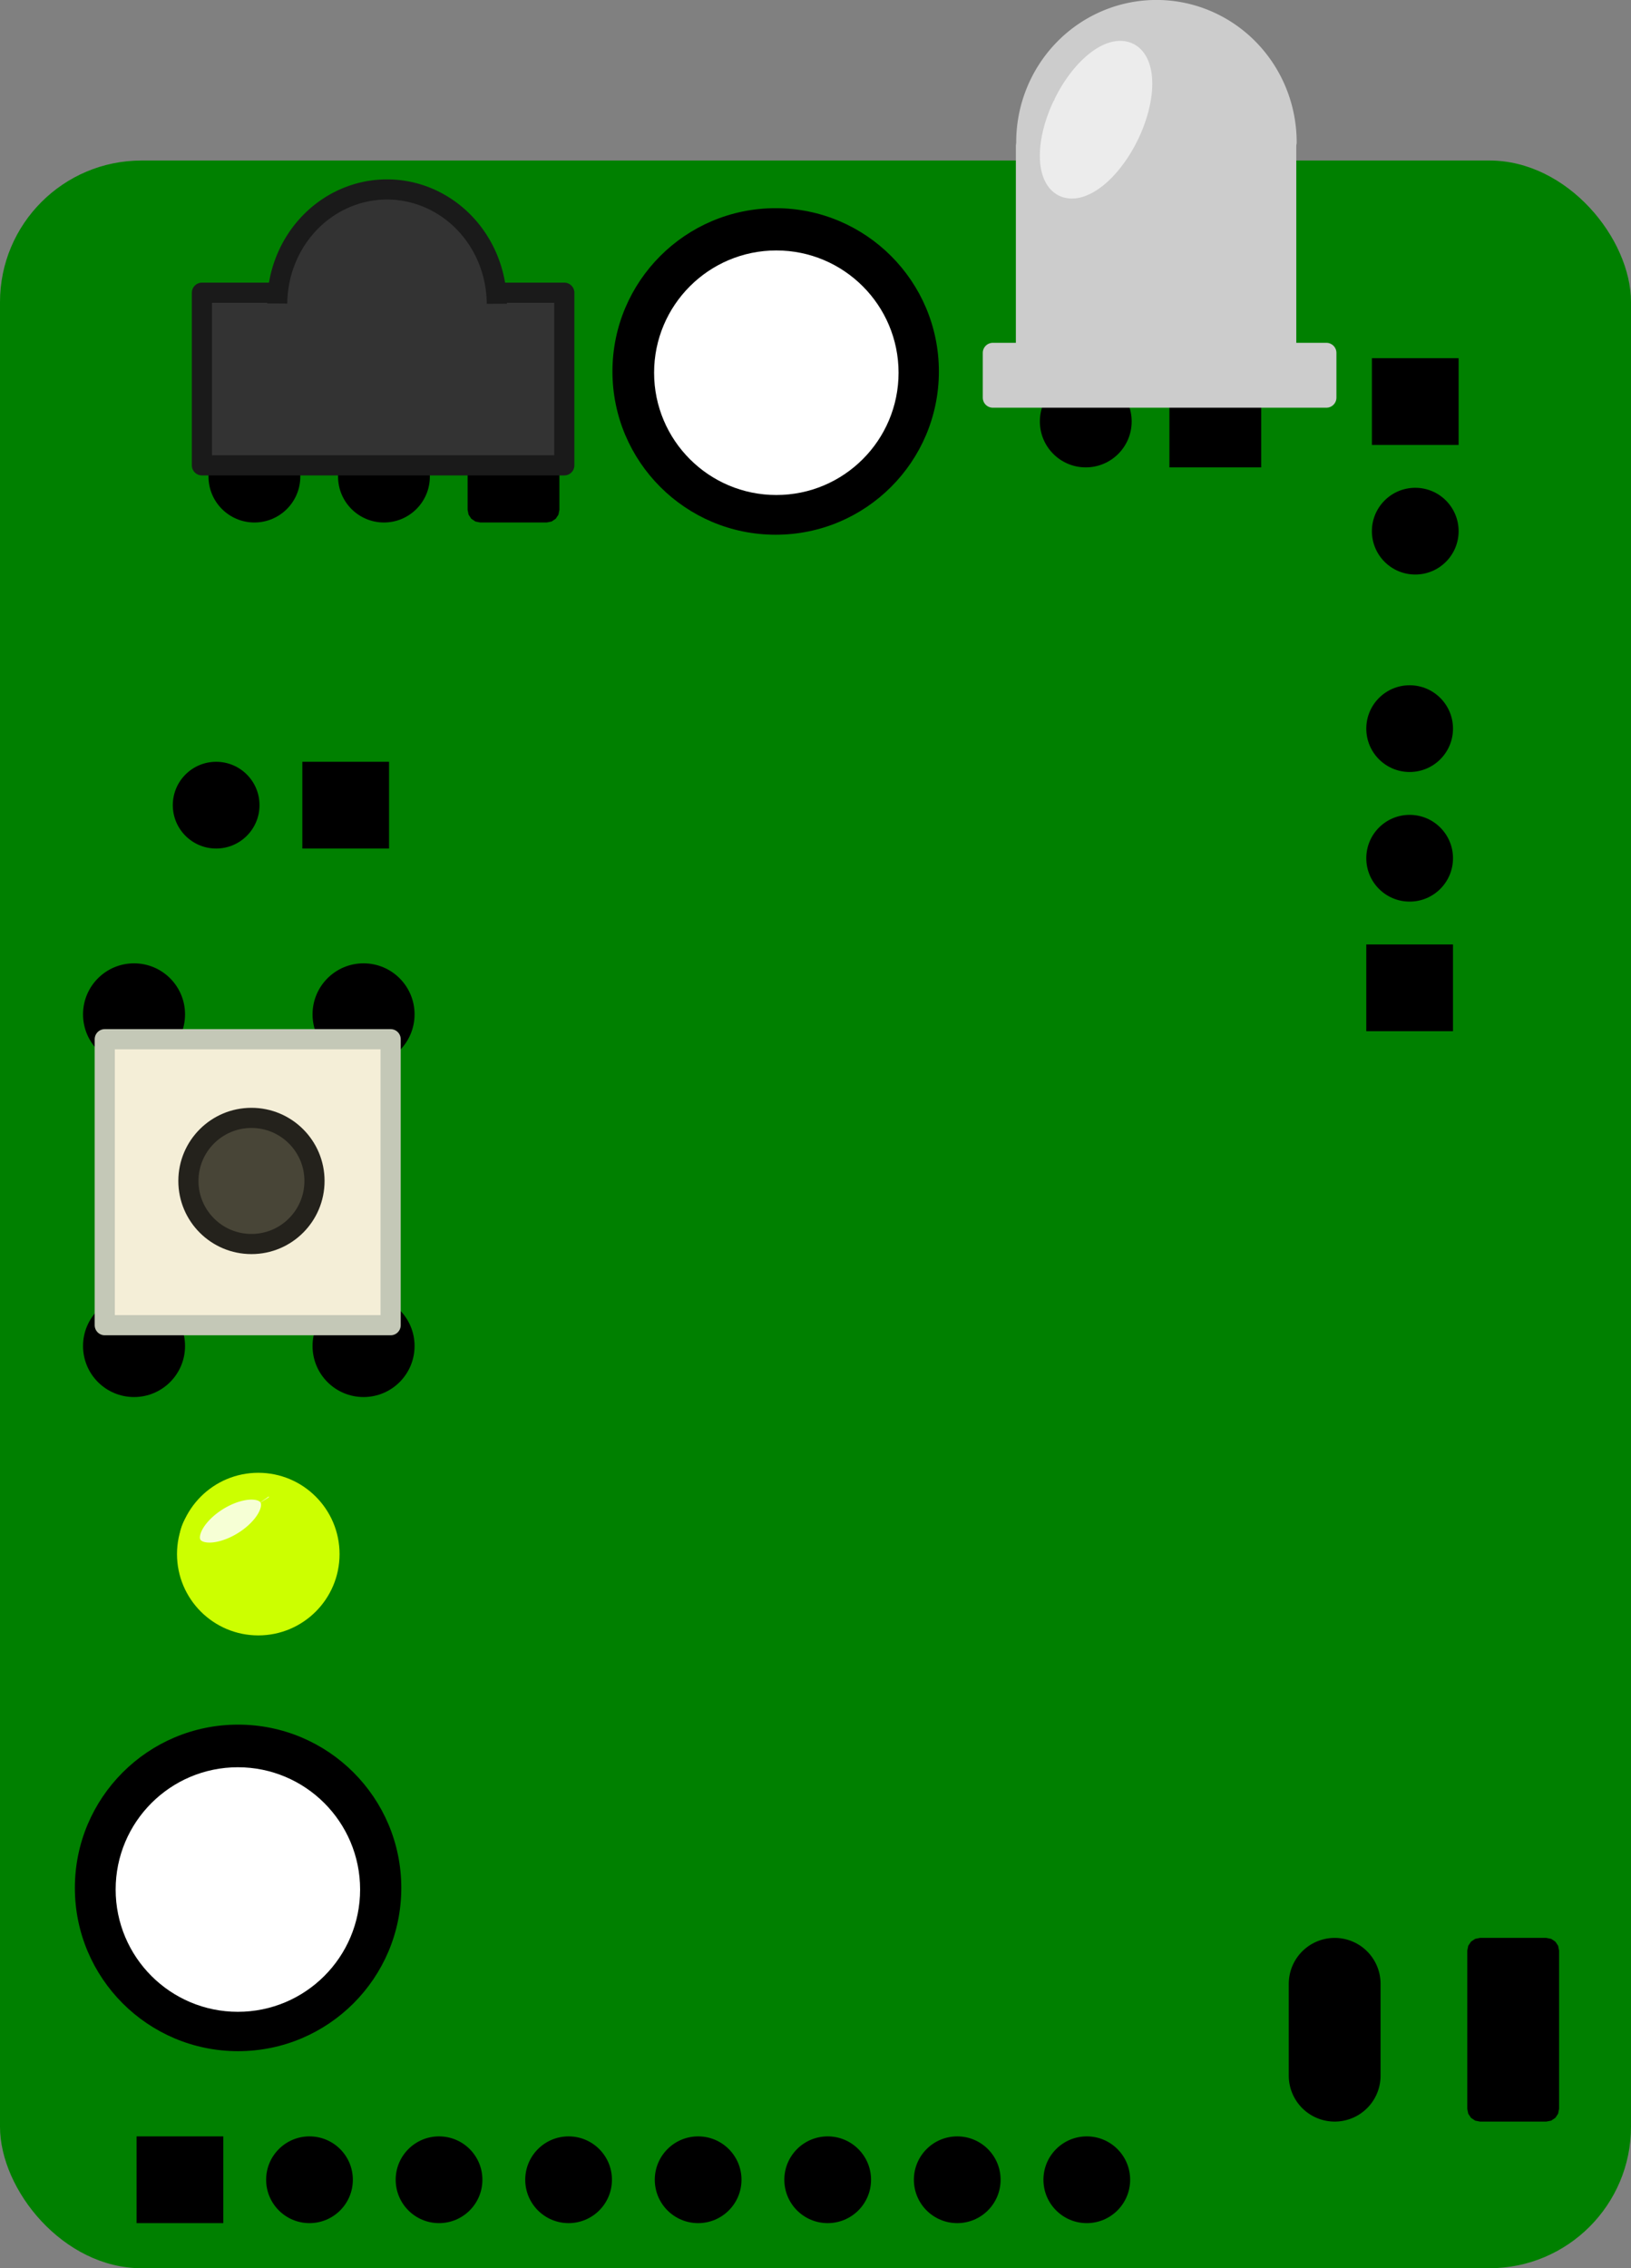 <?xml version="1.0" encoding="UTF-8" standalone="no"?>
<!-- Created with Inkscape (http://www.inkscape.org/) -->

<svg
   xmlns:dc="http://purl.org/dc/elements/1.1/"
   xmlns:cc="http://creativecommons.org/ns#"
   xmlns:rdf="http://www.w3.org/1999/02/22-rdf-syntax-ns#"
   xmlns:svg="http://www.w3.org/2000/svg"
   xmlns="http://www.w3.org/2000/svg"
   xmlns:sodipodi="http://sodipodi.sourceforge.net/DTD/sodipodi-0.dtd"
   xmlns:inkscape="http://www.inkscape.org/namespaces/inkscape"
   width="31.978mm"
   height="44.454mm"
   viewBox="0 0 31.978 44.454"
   version="1.1"
   id="svg4750"
   inkscape:version="0.92.5 (2060ec1f9f, 2020-04-08)"
   sodipodi:docname="ir-clone.svg">
  <rect x="0" y="0" width="31.978" height="44.454" fill="#808080" stroke="none"/>
  <defs
     id="defs4744" />
  <sodipodi:namedview
     id="base"
     pagecolor="#ffffff"
     bordercolor="#666666"
     borderopacity="1.0"
     inkscape:pageopacity="0.0"
     inkscape:pageshadow="2"
     inkscape:zoom="3.3178776"
     inkscape:cx="25.532254"
     inkscape:cy="114.09675"
     inkscape:document-units="mm"
     inkscape:current-layer="layer1"
     showgrid="false"
     inkscape:snap-global="false"
     inkscape:window-width="1848"
     inkscape:window-height="1016"
     inkscape:window-x="72"
     inkscape:window-y="27"
     inkscape:window-maximized="1"
     fit-margin-top="0"
     fit-margin-left="0"
     fit-margin-right="0"
     fit-margin-bottom="0" />
  <g
     inkscape:label="Layer 1"
     inkscape:groupmode="layer"
     id="layer1"
     transform="translate(-58.293,-99.995)">
    <rect
       style="opacity:1;fill:#008000;fill-opacity:1;stroke:none;stroke-width:0.933;stroke-linejoin:round;stroke-miterlimit:4;stroke-dasharray:none;stroke-dashoffset:0;stroke-opacity:1"
       id="rect6266"
       width="31.978"
       height="41.308"
       x="58.293"
       y="103.141"
       ry="2.775" />
    <g
       style="fill:#000000;fill-opacity:0;stroke:#000000;stroke-width:150000;stroke-linecap:round;stroke-linejoin:round;stroke-opacity:1"
       id="g4174"
       transform="matrix(9.9999996e-7,0,0,9.9999996e-7,-64.159,27.495)" />
    <g
       id="g4176"
       style="fill:#000000;fill-opacity:0;stroke:#000000;stroke-width:1;stroke-linecap:round;stroke-linejoin:round;stroke-opacity:1"
       transform="matrix(9.9999996e-7,0,0,9.9999996e-7,-64.159,27.495)" />
    <g
       id="g4184"
       style="fill:#000000;fill-opacity:1;stroke:#000000;stroke-width:21200;stroke-linecap:round;stroke-linejoin:round;stroke-opacity:1"
       transform="matrix(9.9999996e-7,0,0,9.9999996e-7,-64.159,27.495)" />
    <g
       style="fill:#000000;fill-opacity:0;stroke:#000000;stroke-width:150000;stroke-linecap:round;stroke-linejoin:round;stroke-opacity:1"
       id="g4186"
       transform="matrix(9.9999996e-7,0,0,9.9999996e-7,-64.159,27.495)" />
    <g
       id="g4188"
       style="fill:#000000;fill-opacity:1;stroke:#000000;stroke-width:21200;stroke-linecap:round;stroke-linejoin:round;stroke-opacity:1"
       transform="matrix(9.9999996e-7,0,0,9.9999996e-7,-64.159,27.495)" />
    <g
       id="g4196"
       style="fill:#000000;fill-opacity:1;stroke:#000000;stroke-width:21200;stroke-linecap:round;stroke-linejoin:round;stroke-opacity:1"
       transform="matrix(9.9999996e-7,0,0,9.9999996e-7,-64.159,27.495)" />
    <g
       style="fill:#000000;fill-opacity:0;stroke:#000000;stroke-width:150000;stroke-linecap:round;stroke-linejoin:round;stroke-opacity:1"
       id="g4198"
       transform="matrix(9.9999996e-7,0,0,9.9999996e-7,-64.159,27.495)" />
    <g
       id="g4200"
       style="fill:#000000;fill-opacity:1;stroke:#000000;stroke-width:21200;stroke-linecap:round;stroke-linejoin:round;stroke-opacity:1"
       transform="matrix(9.9999996e-7,0,0,9.9999996e-7,-64.159,27.495)" />
    <g
       id="g4208"
       style="fill:#000000;fill-opacity:1;stroke:#000000;stroke-width:21200;stroke-linecap:round;stroke-linejoin:round;stroke-opacity:1"
       transform="matrix(9.9999996e-7,0,0,9.9999996e-7,-64.159,27.495)" />
    <g
       style="fill:#000000;fill-opacity:0;stroke:#000000;stroke-width:150000;stroke-linecap:round;stroke-linejoin:round;stroke-opacity:1"
       id="g4210"
       transform="matrix(9.9999996e-7,0,0,9.9999996e-7,-64.159,27.495)" />
    <g
       id="g4212"
       style="fill:#000000;fill-opacity:1;stroke:#000000;stroke-width:21200;stroke-linecap:round;stroke-linejoin:round;stroke-opacity:1"
       transform="matrix(9.9999996e-7,0,0,9.9999996e-7,-64.159,27.495)" />
    <g
       id="g4218"
       style="fill:#000000;fill-opacity:1;stroke:#000000;stroke-width:1;stroke-linecap:round;stroke-linejoin:round;stroke-opacity:1"
       transform="matrix(9.9999996e-7,0,0,9.9999996e-7,-64.159,27.495)">
      <path
         id="path4214"
         d="m 147180000,79860001 v 1799998 h -1800000 v -1799998 z"
         style="fill:#000000;fill-opacity:1;fill-rule:evenodd;stroke:#000000;stroke-width:1;stroke-linecap:round;stroke-linejoin:round;stroke-opacity:1"
         inkscape:connector-curvature="0" />
      <circle
         id="circle4216"
         r="900000"
         cy="80760000"
         cx="143740000" />
    </g>
    <g
       id="g4220"
       style="fill:#000000;fill-opacity:1;stroke:#000000;stroke-width:21200;stroke-linecap:round;stroke-linejoin:round;stroke-opacity:1"
       transform="matrix(9.9999996e-7,0,0,9.9999996e-7,-64.159,27.495)" />
    <g
       style="fill:#000000;fill-opacity:0;stroke:#000000;stroke-width:150000;stroke-linecap:round;stroke-linejoin:round;stroke-opacity:1"
       id="g4222"
       transform="matrix(9.9999996e-7,0,0,9.9999996e-7,-64.159,27.495)" />
    <g
       id="g4224"
       style="fill:#000000;fill-opacity:1;stroke:#000000;stroke-width:21200;stroke-linecap:round;stroke-linejoin:round;stroke-opacity:1"
       transform="matrix(9.9999996e-7,0,0,9.9999996e-7,-64.159,27.495)" />
    <g
       id="g4232"
       style="fill:#000000;fill-opacity:1;stroke:#000000;stroke-width:21200;stroke-linecap:round;stroke-linejoin:round;stroke-opacity:1"
       transform="matrix(9.9999996e-7,0,0,9.9999996e-7,-64.159,27.495)" />
    <g
       style="fill:#000000;fill-opacity:0;stroke:#000000;stroke-width:150000;stroke-linecap:round;stroke-linejoin:round;stroke-opacity:1"
       id="g4234"
       transform="matrix(9.9999996e-7,0,0,9.9999996e-7,-64.159,27.495)" />
    <g
       id="g4236"
       style="fill:#000000;fill-opacity:1;stroke:#000000;stroke-width:21200;stroke-linecap:round;stroke-linejoin:round;stroke-opacity:1"
       transform="matrix(9.9999996e-7,0,0,9.9999996e-7,-64.159,27.495)" />
    <g
       id="g4240"
       style="fill:#000000;fill-opacity:1;stroke:#000000;stroke-width:1;stroke-linecap:round;stroke-linejoin:round;stroke-opacity:1"
       transform="matrix(9.9999996e-7,0,0,9.9999996e-7,-64.159,27.495)">
      <circle
         id="circle4238"
         r="3200000"
         cy="109500000"
         cx="127120000" />
    </g>
    <g
       id="g4242"
       style="fill:#000000;fill-opacity:1;stroke:#000000;stroke-width:21200;stroke-linecap:round;stroke-linejoin:round;stroke-opacity:1"
       transform="matrix(9.9999996e-7,0,0,9.9999996e-7,-64.159,27.495)" />
    <g
       style="fill:#000000;fill-opacity:0;stroke:#000000;stroke-width:150000;stroke-linecap:round;stroke-linejoin:round;stroke-opacity:1"
       id="g4244"
       transform="matrix(9.9999996e-7,0,0,9.9999996e-7,-64.159,27.495)" />
    <g
       id="g4246"
       style="fill:#000000;fill-opacity:1;stroke:#000000;stroke-width:21200;stroke-linecap:round;stroke-linejoin:round;stroke-opacity:1"
       transform="matrix(9.9999996e-7,0,0,9.9999996e-7,-64.159,27.495)" />
    <g
       id="g4250"
       style="fill:#000000;fill-opacity:1;stroke:#000000;stroke-width:1;stroke-linecap:round;stroke-linejoin:round;stroke-opacity:1"
       transform="matrix(9.9999996e-7,0,0,9.9999996e-7,-64.159,27.495)">
      <circle
         id="circle4248"
         r="3200000"
         cy="79780000"
         cx="137660000" />
    </g>
    <g
       id="g4252"
       style="fill:#000000;fill-opacity:1;stroke:#000000;stroke-width:21200;stroke-linecap:round;stroke-linejoin:round;stroke-opacity:1"
       transform="matrix(9.9999996e-7,0,0,9.9999996e-7,-64.159,27.495)" />
    <g
       style="fill:#000000;fill-opacity:0;stroke:#000000;stroke-width:150000;stroke-linecap:round;stroke-linejoin:round;stroke-opacity:1"
       id="g4254"
       transform="matrix(9.9999996e-7,0,0,9.9999996e-7,-64.159,27.495)" />
    <g
       id="g4256"
       style="fill:#000000;fill-opacity:1;stroke:#000000;stroke-width:21200;stroke-linecap:round;stroke-linejoin:round;stroke-opacity:1"
       transform="matrix(9.9999996e-7,0,0,9.9999996e-7,-64.159,27.495)" />
    <g
       id="g4260"
       style="fill:#000000;fill-opacity:1;stroke:#000000;stroke-width:1;stroke-linecap:round;stroke-linejoin:round;stroke-opacity:1"
       transform="matrix(9.9999996e-7,0,0,9.9999996e-7,-64.159,27.495)">
      <path
         id="path4258"
         d="m 153020000,113830000 -19030,95670 -54190,81110 -81110,54190 -95670,19030 h -1300000 l -95670,-19030 -81110,-54190 -54190,-81110 -19030,-95670 v -3100000 l 19030,-95670 54190,-81110 81110,-54190 95670,-19030 h 1300000 l 95670,19030 81110,54190 54190,81110 19030,95670 z"
         style="fill:#000000;fill-opacity:1;fill-rule:evenodd;stroke:#000000;stroke-width:1;stroke-linecap:round;stroke-linejoin:round;stroke-opacity:1"
         inkscape:connector-curvature="0" />
    </g>
    <g
       id="g4262"
       style="fill:#000000;fill-opacity:1;stroke:#000000;stroke-width:1800000;stroke-linecap:round;stroke-linejoin:round;stroke-opacity:1"
       transform="matrix(9.9999996e-7,0,0,9.9999996e-7,-64.159,27.495)" />
    <g
       id="g4266"
       style="fill:#000000;fill-opacity:0;stroke:#000000;stroke-width:1800000;stroke-linecap:round;stroke-linejoin:round;stroke-opacity:1"
       transform="matrix(9.9999996e-7,0,0,9.9999996e-7,-64.159,27.495)">
      <path
         id="path4264"
         d="m 148620000,113180000 v -1800000"
         inkscape:connector-curvature="0" />
    </g>
    <g
       style="fill:#000000;fill-opacity:0;stroke:#000000;stroke-width:150000;stroke-linecap:round;stroke-linejoin:round;stroke-opacity:1"
       id="g4268"
       transform="matrix(9.9999996e-7,0,0,9.9999996e-7,-64.159,27.495)" />
    <g
       id="g4270"
       style="fill:#000000;fill-opacity:0;stroke:#000000;stroke-width:1800000;stroke-linecap:round;stroke-linejoin:round;stroke-opacity:1"
       transform="matrix(9.9999996e-7,0,0,9.9999996e-7,-64.159,27.495)" />
    <g
       id="g4272"
       style="fill:#000000;fill-opacity:0;stroke:#000000;stroke-width:1;stroke-linecap:round;stroke-linejoin:round;stroke-opacity:1"
       transform="matrix(9.9999996e-7,0,0,9.9999996e-7,-64.159,27.495)" />
    <g
       id="g4278"
       style="fill:#000000;fill-opacity:1;stroke:#000000;stroke-width:1;stroke-linecap:round;stroke-linejoin:round;stroke-opacity:1"
       transform="matrix(9.9999996e-7,0,0,9.9999996e-7,-64.159,27.495)">
      <path
         id="path4274"
         d="m 149350000,81219999 v -1699998 h 1700000 v 1699998 z"
         style="fill:#000000;fill-opacity:1;fill-rule:evenodd;stroke:#000000;stroke-width:1;stroke-linecap:round;stroke-linejoin:round;stroke-opacity:1"
         inkscape:connector-curvature="0" />
      <circle
         id="circle4276"
         r="850000"
         cy="82910000"
         cx="150200000" />
    </g>
    <g
       style="fill:#000000;fill-opacity:0;stroke:#000000;stroke-width:150000;stroke-linecap:round;stroke-linejoin:round;stroke-opacity:1"
       id="g4280"
       transform="matrix(9.9999996e-7,0,0,9.9999996e-7,-64.159,27.495)" />
    <g
       id="g4288"
       style="fill:#000000;fill-opacity:1;stroke:#000000;stroke-width:21200;stroke-linecap:round;stroke-linejoin:round;stroke-opacity:1"
       transform="matrix(9.9999996e-7,0,0,9.9999996e-7,-64.159,27.495)" />
    <g
       id="g4294"
       style="fill:#000000;fill-opacity:1;stroke:#000000;stroke-width:21200;stroke-linecap:round;stroke-linejoin:round;stroke-opacity:1"
       transform="matrix(9.9999996e-7,0,0,9.9999996e-7,-64.159,27.495)" />
    <g
       id="g4300"
       style="fill:#000000;fill-opacity:1;stroke:#000000;stroke-width:21200;stroke-linecap:round;stroke-linejoin:round;stroke-opacity:1"
       transform="matrix(9.9999996e-7,0,0,9.9999996e-7,-64.159,27.495)" />
    <g
       style="fill:#000000;fill-opacity:0;stroke:#000000;stroke-width:150000;stroke-linecap:round;stroke-linejoin:round;stroke-opacity:1"
       id="g4302"
       transform="matrix(9.9999996e-7,0,0,9.9999996e-7,-64.159,27.495)" />
    <g
       id="g4304"
       style="fill:#000000;fill-opacity:1;stroke:#000000;stroke-width:21200;stroke-linecap:round;stroke-linejoin:round;stroke-opacity:1"
       transform="matrix(9.9999996e-7,0,0,9.9999996e-7,-64.159,27.495)" />
    <g
       id="g4312"
       style="fill:#000000;fill-opacity:1;stroke:#000000;stroke-width:1;stroke-linecap:round;stroke-linejoin:round;stroke-opacity:1"
       transform="matrix(9.9999996e-7,0,0,9.9999996e-7,-64.159,27.495)">
      <path
         id="path4306"
         d="m 150940000,91010001 v 1699998 h -1700000 v -1699998 z"
         style="fill:#000000;fill-opacity:1;fill-rule:evenodd;stroke:#000000;stroke-width:1;stroke-linecap:round;stroke-linejoin:round;stroke-opacity:1"
         inkscape:connector-curvature="0" />
      <circle
         id="circle4308"
         r="850000"
         cy="89320000"
         cx="150090000" />
      <circle
         id="circle4310"
         r="850000"
         cy="86780000"
         cx="150090000" />
    </g>
    <g
       style="fill:#000000;fill-opacity:0;stroke:#000000;stroke-width:150000;stroke-linecap:round;stroke-linejoin:round;stroke-opacity:1"
       id="g4314"
       transform="matrix(9.9999996e-7,0,0,9.9999996e-7,-64.159,27.495)" />
    <g
       id="g4320"
       style="fill:#000000;fill-opacity:1;stroke:#000000;stroke-width:21200;stroke-linecap:round;stroke-linejoin:round;stroke-opacity:1"
       transform="matrix(9.9999996e-7,0,0,9.9999996e-7,-64.159,27.495)" />
    <g
       style="fill:#000000;fill-opacity:0;stroke:#000000;stroke-width:150000;stroke-linecap:round;stroke-linejoin:round;stroke-opacity:1"
       id="g4326"
       transform="matrix(9.9999996e-7,0,0,9.9999996e-7,-64.159,27.495)" />
    <g
       style="fill:#000000;fill-opacity:0;stroke:#000000;stroke-width:150000;stroke-linecap:round;stroke-linejoin:round;stroke-opacity:1"
       id="g4346"
       transform="matrix(9.9999996e-7,0,0,9.9999996e-7,-64.159,27.495)" />
    <g
       id="g4350"
       style="fill:#000000;fill-opacity:1;stroke:#000000;stroke-width:1;stroke-linecap:round;stroke-linejoin:round;stroke-opacity:1"
       transform="matrix(9.9999996e-7,0,0,9.9999996e-7,-64.159,27.495)">
      <circle
         id="circle4348"
         r="1000000"
         cy="98880000"
         cx="129580000" />
    </g>
    <g
       id="g4352"
       style="fill:#000000;fill-opacity:1;stroke:#000000;stroke-width:21200;stroke-linecap:round;stroke-linejoin:round;stroke-opacity:1"
       transform="matrix(9.9999996e-7,0,0,9.9999996e-7,-64.159,27.495)" />
    <g
       id="g4356"
       style="fill:#000000;fill-opacity:1;stroke:#000000;stroke-width:1;stroke-linecap:round;stroke-linejoin:round;stroke-opacity:1"
       transform="matrix(9.9999996e-7,0,0,9.9999996e-7,-64.159,27.495)">
      <circle
         id="circle4354"
         r="1000000"
         cy="98880000"
         cx="125080000" />
    </g>
    <g
       id="g4358"
       style="fill:#000000;fill-opacity:1;stroke:#000000;stroke-width:21200;stroke-linecap:round;stroke-linejoin:round;stroke-opacity:1"
       transform="matrix(9.9999996e-7,0,0,9.9999996e-7,-64.159,27.495)" />
    <g
       id="g4362"
       style="fill:#000000;fill-opacity:1;stroke:#000000;stroke-width:1;stroke-linecap:round;stroke-linejoin:round;stroke-opacity:1"
       transform="matrix(9.9999996e-7,0,0,9.9999996e-7,-64.159,27.495)">
      <circle
         id="circle4360"
         r="1000000"
         cy="92380000"
         cx="125080000" />
    </g>
    <g
       id="g4364"
       style="fill:#000000;fill-opacity:1;stroke:#000000;stroke-width:21200;stroke-linecap:round;stroke-linejoin:round;stroke-opacity:1"
       transform="matrix(9.9999996e-7,0,0,9.9999996e-7,-64.159,27.495)" />
    <g
       id="g4368"
       style="fill:#000000;fill-opacity:1;stroke:#000000;stroke-width:1;stroke-linecap:round;stroke-linejoin:round;stroke-opacity:1"
       transform="matrix(9.9999996e-7,0,0,9.9999996e-7,-64.159,27.495)">
      <circle
         id="circle4366"
         r="1000000"
         cy="92380000"
         cx="129580000" />
    </g>
    <g
       id="g4370"
       style="fill:#000000;fill-opacity:1;stroke:#000000;stroke-width:21200;stroke-linecap:round;stroke-linejoin:round;stroke-opacity:1"
       transform="matrix(9.9999996e-7,0,0,9.9999996e-7,-64.159,27.495)" />
    <g
       style="fill:#000000;fill-opacity:0;stroke:#000000;stroke-width:150000;stroke-linecap:round;stroke-linejoin:round;stroke-opacity:1"
       id="g4372"
       transform="matrix(9.9999996e-7,0,0,9.9999996e-7,-64.159,27.495)" />
    <g
       id="g4374"
       style="fill:#000000;fill-opacity:1;stroke:#000000;stroke-width:21200;stroke-linecap:round;stroke-linejoin:round;stroke-opacity:1"
       transform="matrix(9.9999996e-7,0,0,9.9999996e-7,-64.159,27.495)" />
    <g
       id="g4380"
       style="fill:#000000;fill-opacity:1;stroke:#000000;stroke-width:21200;stroke-linecap:round;stroke-linejoin:round;stroke-opacity:1"
       transform="matrix(9.9999996e-7,0,0,9.9999996e-7,-64.159,27.495)" />
    <g
       style="fill:#000000;fill-opacity:0;stroke:#000000;stroke-width:150000;stroke-linecap:round;stroke-linejoin:round;stroke-opacity:1"
       id="g4382"
       transform="matrix(9.9999996e-7,0,0,9.9999996e-7,-64.159,27.495)" />
    <g
       id="g4384"
       style="fill:#000000;fill-opacity:1;stroke:#000000;stroke-width:21200;stroke-linecap:round;stroke-linejoin:round;stroke-opacity:1"
       transform="matrix(9.9999996e-7,0,0,9.9999996e-7,-64.159,27.495)" />
    <g
       id="g4390"
       style="fill:#000000;fill-opacity:1;stroke:#000000;stroke-width:21200;stroke-linecap:round;stroke-linejoin:round;stroke-opacity:1"
       transform="matrix(9.9999996e-7,0,0,9.9999996e-7,-64.159,27.495)" />
    <g
       style="fill:#000000;fill-opacity:0;stroke:#000000;stroke-width:150000;stroke-linecap:round;stroke-linejoin:round;stroke-opacity:1"
       id="g4392"
       transform="matrix(9.9999996e-7,0,0,9.9999996e-7,-64.159,27.495)" />
    <g
       id="g4394"
       style="fill:#000000;fill-opacity:1;stroke:#000000;stroke-width:21200;stroke-linecap:round;stroke-linejoin:round;stroke-opacity:1"
       transform="matrix(9.9999996e-7,0,0,9.9999996e-7,-64.159,27.495)" />
    <g
       style="fill:#000000;fill-opacity:0;stroke:#000000;stroke-width:150000;stroke-linecap:round;stroke-linejoin:round;stroke-opacity:1"
       id="g4406"
       transform="matrix(9.9999996e-7,0,0,9.9999996e-7,-64.159,27.495)" />
    <g
       style="fill:#000000;fill-opacity:0;stroke:#000000;stroke-width:150000;stroke-linecap:round;stroke-linejoin:round;stroke-opacity:1"
       id="g4450"
       transform="matrix(9.9999996e-7,0,0,9.9999996e-7,-64.159,27.495)" />
    <g
       id="g4456"
       style="fill:#000000;fill-opacity:1;stroke:#000000;stroke-width:1600000;stroke-linecap:round;stroke-linejoin:round;stroke-opacity:1"
       transform="matrix(9.9999996e-7,0,0,9.9999996e-7,-64.159,27.495)" />
    <g
       style="fill:#000000;fill-opacity:0;stroke:#000000;stroke-width:150000;stroke-linecap:round;stroke-linejoin:round;stroke-opacity:1"
       id="g4474"
       transform="matrix(9.9999996e-7,0,0,9.9999996e-7,-64.159,27.495)" />
    <g
       id="g4476"
       style="fill:#000000;fill-opacity:0;stroke:#000000;stroke-width:1600000;stroke-linecap:round;stroke-linejoin:round;stroke-opacity:1"
       transform="matrix(9.9999996e-7,0,0,9.9999996e-7,-64.159,27.495)" />
    <g
       id="g4478"
       style="fill:#000000;fill-opacity:0;stroke:#000000;stroke-width:1;stroke-linecap:round;stroke-linejoin:round;stroke-opacity:1"
       transform="matrix(9.9999996e-7,0,0,9.9999996e-7,-64.159,27.495)" />
    <g
       id="g4484"
       style="fill:#000000;fill-opacity:1;stroke:#000000;stroke-width:1;stroke-linecap:round;stroke-linejoin:round;stroke-opacity:1"
       transform="matrix(9.9999996e-7,0,0,9.9999996e-7,-64.159,27.495)">
      <path
         id="path4480"
         d="m 133420000,82491600 -18910,95059 -53840,80586 -80590,53847 -95060,18908 h -1303200 l -95060,-18908 -80580,-53847 -53850,-80586 -18910,-95059 v -1303200 l 18910,-95059 53850,-80586 80580,-53847 95060,-18908 h 1303200 l 95060,18908 80590,53847 53840,80586 18910,95059 z"
         style="fill:#000000;fill-opacity:1;fill-rule:evenodd;stroke:#000000;stroke-width:1;stroke-linecap:round;stroke-linejoin:round;stroke-opacity:1"
         inkscape:connector-curvature="0" />
      <circle
         id="circle4482"
         r="900000"
         cy="81840000"
         cx="129980000" />
    </g>
    <g
       id="g4486"
       style="fill:#000000;fill-opacity:1;stroke:#000000;stroke-width:21200;stroke-linecap:round;stroke-linejoin:round;stroke-opacity:1"
       transform="matrix(9.9999996e-7,0,0,9.9999996e-7,-64.159,27.495)" />
    <g
       id="g4490"
       style="fill:#000000;fill-opacity:1;stroke:#000000;stroke-width:1;stroke-linecap:round;stroke-linejoin:round;stroke-opacity:1"
       transform="matrix(9.9999996e-7,0,0,9.9999996e-7,-64.159,27.495)">
      <circle
         id="circle4488"
         r="900000"
         cy="81840000"
         cx="127440000" />
    </g>
    <g
       id="g4492"
       style="fill:#000000;fill-opacity:1;stroke:#000000;stroke-width:21200;stroke-linecap:round;stroke-linejoin:round;stroke-opacity:1"
       transform="matrix(9.9999996e-7,0,0,9.9999996e-7,-64.159,27.495)" />
    <g
       style="fill:#000000;fill-opacity:0;stroke:#000000;stroke-width:150000;stroke-linecap:round;stroke-linejoin:round;stroke-opacity:1"
       id="g4494"
       transform="matrix(9.9999996e-7,0,0,9.9999996e-7,-64.159,27.495)" />
    <g
       id="g4496"
       style="fill:#000000;fill-opacity:1;stroke:#000000;stroke-width:21200;stroke-linecap:round;stroke-linejoin:round;stroke-opacity:1"
       transform="matrix(9.9999996e-7,0,0,9.9999996e-7,-64.159,27.495)" />
    <path
       inkscape:connector-curvature="0"
       style="fill:#000000;fill-opacity:1;fill-rule:evenodd;stroke:#000000;stroke-width:0;stroke-linecap:round;stroke-linejoin:round;stroke-opacity:1"
       d="m 62.671,143.565 h -1.7 v -1.7 h 1.7 z"
       id="path4498" />
    <circle
       style="fill:#000000;fill-opacity:1;stroke:#000000;stroke-width:0;stroke-linecap:round;stroke-linejoin:round;stroke-opacity:1"
       cx="64.361"
       cy="142.715"
       r="0.85"
       id="circle4500" />
    <circle
       style="fill:#000000;fill-opacity:1;stroke:#000000;stroke-width:0;stroke-linecap:round;stroke-linejoin:round;stroke-opacity:1"
       cx="66.901"
       cy="142.715"
       r="0.85"
       id="circle4502" />
    <circle
       style="fill:#000000;fill-opacity:1;stroke:#000000;stroke-width:0;stroke-linecap:round;stroke-linejoin:round;stroke-opacity:1"
       cx="69.441"
       cy="142.715"
       r="0.85"
       id="circle4504" />
    <circle
       style="fill:#000000;fill-opacity:1;stroke:#000000;stroke-width:0;stroke-linecap:round;stroke-linejoin:round;stroke-opacity:1"
       cx="71.981"
       cy="142.715"
       r="0.85"
       id="circle4506" />
    <circle
       style="fill:#000000;fill-opacity:1;stroke:#000000;stroke-width:0;stroke-linecap:round;stroke-linejoin:round;stroke-opacity:1"
       cx="74.521"
       cy="142.715"
       r="0.85"
       id="circle4508" />
    <circle
       style="fill:#000000;fill-opacity:1;stroke:#000000;stroke-width:0;stroke-linecap:round;stroke-linejoin:round;stroke-opacity:1"
       cx="77.061"
       cy="142.715"
       r="0.85"
       id="circle4510" />
    <circle
       style="fill:#000000;fill-opacity:1;stroke:#000000;stroke-width:0;stroke-linecap:round;stroke-linejoin:round;stroke-opacity:1"
       cx="79.601"
       cy="142.715"
       r="0.85"
       id="circle4512" />
    <g
       style="fill:#000000;fill-opacity:0;stroke:#000000;stroke-width:150000;stroke-linecap:round;stroke-linejoin:round;stroke-opacity:1"
       id="g4516"
       transform="matrix(9.9999996e-7,0,0,9.9999996e-7,-64.159,27.495)" />
    <g
       id="g4522"
       style="fill:#000000;fill-opacity:1;stroke:#000000;stroke-width:1;stroke-linecap:round;stroke-linejoin:round;stroke-opacity:1"
       transform="matrix(9.9999996e-7,0,0,9.9999996e-7,-64.159,27.495)">
      <path
         id="path4518"
         d="m 128380000,87430001 h 1700000 v 1699998 h -1700000 z"
         style="fill:#000000;fill-opacity:1;fill-rule:evenodd;stroke:#000000;stroke-width:1;stroke-linecap:round;stroke-linejoin:round;stroke-opacity:1"
         inkscape:connector-curvature="0" />
      <circle
         id="circle4520"
         r="850000"
         cy="88280000"
         cx="126690000" />
    </g>
    <g
       style="fill:#000000;fill-opacity:0;stroke:#000000;stroke-width:150000;stroke-linecap:round;stroke-linejoin:round;stroke-opacity:1"
       id="g4524"
       transform="matrix(9.9999996e-7,0,0,9.9999996e-7,-64.159,27.495)" />
    <g
       style="fill:#000000;fill-opacity:0;stroke:#000000;stroke-width:150000;stroke-linecap:round;stroke-linejoin:round;stroke-opacity:1"
       id="g4526"
       transform="matrix(9.9999996e-7,0,0,9.9999996e-7,-64.159,27.495)" />
    <g
       style="fill:#000000;fill-opacity:0;stroke:#000000;stroke-width:150000;stroke-linecap:round;stroke-linejoin:round;stroke-opacity:1"
       id="g4528"
       transform="matrix(9.9999996e-7,0,0,9.9999996e-7,-64.159,27.495)" />
    <g
       style="fill:#000000;fill-opacity:0;stroke:#000000;stroke-width:150000;stroke-linecap:round;stroke-linejoin:round;stroke-opacity:1"
       id="g4530"
       transform="matrix(9.9999996e-7,0,0,9.9999996e-7,-64.159,27.495)" />
    <g
       style="fill:#000000;fill-opacity:0;stroke:#000000;stroke-width:150000;stroke-linecap:round;stroke-linejoin:round;stroke-opacity:1"
       id="g4532"
       transform="matrix(9.9999996e-7,0,0,9.9999996e-7,-64.159,27.495)" />
    <g
       style="fill:#000000;fill-opacity:0;stroke:#000000;stroke-width:150000;stroke-linecap:round;stroke-linejoin:round;stroke-opacity:1"
       id="g4534"
       transform="matrix(9.9999996e-7,0,0,9.9999996e-7,-64.159,27.495)" />
    <g
       style="fill:#000000;fill-opacity:0;stroke:#000000;stroke-width:150000;stroke-linecap:round;stroke-linejoin:round;stroke-opacity:1"
       id="g4536"
       transform="matrix(9.9999996e-7,0,0,9.9999996e-7,-64.159,27.495)" />
    <g
       style="fill:#000000;fill-opacity:0;stroke:#000000;stroke-width:150000;stroke-linecap:round;stroke-linejoin:round;stroke-opacity:1"
       id="g4538"
       transform="matrix(9.9999996e-7,0,0,9.9999996e-7,-64.159,27.495)" />
    <g
       style="fill:#000000;fill-opacity:0;stroke:#000000;stroke-width:150000;stroke-linecap:round;stroke-linejoin:round;stroke-opacity:1"
       id="g4540"
       transform="matrix(9.9999996e-7,0,0,9.9999996e-7,-64.159,27.495)" />
    <g
       style="fill:#000000;fill-opacity:0;stroke:#000000;stroke-width:150000;stroke-linecap:round;stroke-linejoin:round;stroke-opacity:1"
       id="g4542"
       transform="matrix(9.9999996e-7,0,0,9.9999996e-7,-64.159,27.495)" />
    <g
       style="fill:#000000;fill-opacity:0;stroke:#000000;stroke-width:150000;stroke-linecap:round;stroke-linejoin:round;stroke-opacity:1"
       id="g4544"
       transform="matrix(9.9999996e-7,0,0,9.9999996e-7,-64.159,27.495)" />
    <g
       style="fill:#000000;fill-opacity:0;stroke:#000000;stroke-width:150000;stroke-linecap:round;stroke-linejoin:round;stroke-opacity:1"
       id="g4546"
       transform="matrix(9.9999996e-7,0,0,9.9999996e-7,-64.159,27.495)" />
    <g
       style="fill:#000000;fill-opacity:0;stroke:#000000;stroke-width:150000;stroke-linecap:round;stroke-linejoin:round;stroke-opacity:1"
       id="g4548"
       transform="matrix(9.9999996e-7,0,0,9.9999996e-7,-64.159,27.495)" />
    <g
       style="fill:#000000;fill-opacity:0;stroke:#000000;stroke-width:150000;stroke-linecap:round;stroke-linejoin:round;stroke-opacity:1"
       id="g4550"
       transform="matrix(9.9999996e-7,0,0,9.9999996e-7,-64.159,27.495)" />
    <g
       style="fill:#000000;fill-opacity:0;stroke:#000000;stroke-width:150000;stroke-linecap:round;stroke-linejoin:round;stroke-opacity:1"
       id="g4552"
       transform="matrix(9.9999996e-7,0,0,9.9999996e-7,-64.159,27.495)" />
    <g
       style="fill:#000000;fill-opacity:0;stroke:#000000;stroke-width:150000;stroke-linecap:round;stroke-linejoin:round;stroke-opacity:1"
       id="g4554"
       transform="matrix(9.9999996e-7,0,0,9.9999996e-7,-64.159,27.495)" />
    <g
       style="fill:#000000;fill-opacity:0;stroke:#000000;stroke-width:150000;stroke-linecap:round;stroke-linejoin:round;stroke-opacity:1"
       id="g4556"
       transform="matrix(9.9999996e-7,0,0,9.9999996e-7,-64.159,27.495)" />
    <g
       style="fill:#000000;fill-opacity:0;stroke:#000000;stroke-width:150000;stroke-linecap:round;stroke-linejoin:round;stroke-opacity:1"
       id="g4558"
       transform="matrix(9.9999996e-7,0,0,9.9999996e-7,-64.159,27.495)" />
    <g
       style="fill:#000000;fill-opacity:0;stroke:#000000;stroke-width:150000;stroke-linecap:round;stroke-linejoin:round;stroke-opacity:1"
       id="g4560"
       transform="matrix(9.9999996e-7,0,0,9.9999996e-7,-64.159,27.495)" />
    <g
       style="fill:#000000;fill-opacity:0;stroke:#000000;stroke-width:150000;stroke-linecap:round;stroke-linejoin:round;stroke-opacity:1"
       id="g4562"
       transform="matrix(9.9999996e-7,0,0,9.9999996e-7,-64.159,27.495)" />
    <g
       style="fill:#000000;fill-opacity:0;stroke:#000000;stroke-width:150000;stroke-linecap:round;stroke-linejoin:round;stroke-opacity:1"
       id="g4564"
       transform="matrix(9.9999996e-7,0,0,9.9999996e-7,-64.159,27.495)" />
    <rect
       style="opacity:1;fill:#f4eed7;fill-opacity:1;stroke:#c4c8b7;stroke-width:0.395;stroke-linejoin:round;stroke-miterlimit:4;stroke-dasharray:none;stroke-dashoffset:0;stroke-opacity:1"
       id="rect6295"
       width="5.605"
       height="5.605"
       x="60.347"
       y="120.362" />
    <circle
       style="opacity:1;fill:#484537;fill-opacity:1;stroke:#24221c;stroke-width:0.395;stroke-linejoin:round;stroke-miterlimit:4;stroke-dasharray:none;stroke-dashoffset:0;stroke-opacity:1"
       id="path6297"
       cx="63.223"
       cy="123.14"
       r="1.236" />
    <circle
       style="opacity:1;fill:#ccff00;fill-opacity:1;stroke:#ccff00;stroke-width:0.395;stroke-linejoin:round;stroke-miterlimit:4;stroke-dasharray:none;stroke-dashoffset:0;stroke-opacity:1"
       id="path6299"
       cx="63.357"
       cy="130.453"
       r="1.396" />
    <path
       style="opacity:1;fill:#f6ffd5;fill-opacity:1;stroke:#ccff00;stroke-width:0.395;stroke-linejoin:round;stroke-miterlimit:4;stroke-dasharray:none;stroke-dashoffset:0;stroke-opacity:1"
       id="path6348"
       transform="rotate(-31.806)"
       sodipodi:type="arc"
       sodipodi:cx="-15.03361"
       sodipodi:cy="143.41898"
       sodipodi:rx="0.89003223"
       sodipodi:ry="0.47431374"
       sodipodi:start="0"
       sodipodi:end="6.2533659"
       sodipodi:open="true"
       d="m -14.144,143.419 a 0.89,0.474 0 0 1 -0.883,0.474 0.89,0.474 0 0 1 -0.897,-0.467 0.89,0.474 0 0 1 0.87,-0.481 0.89,0.474 0 0 1 0.91,0.46" />
    <g
       id="g6374"
       transform="translate(-0.451,2.594)">
      <g
         id="g6364">
        <g
           id="g6356">
          <path
             transform="rotate(-179.911)"
             d="m -79.021,-100.063 a 2.552,2.592 0 0 1 -2.551,2.592 2.552,2.592 0 0 1 -2.553,-2.59 l 2.552,-0.002 z"
             sodipodi:end="3.1407521"
             sodipodi:start="0"
             sodipodi:ry="2.5917046"
             sodipodi:rx="2.5518324"
             sodipodi:cy="-100.06335"
             sodipodi:cx="-81.572906"
             sodipodi:type="arc"
             id="path6350"
             style="opacity:1;fill:#cccccc;fill-opacity:1;stroke:#cccccc;stroke-width:0.395;stroke-linejoin:round;stroke-miterlimit:4;stroke-dasharray:none;stroke-dashoffset:0;stroke-opacity:1" />
          <rect
             y="100.262"
             x="78.859"
             height="3.919"
             width="5.103"
             id="rect6352"
             style="opacity:1;fill:#cccccc;fill-opacity:1;stroke:#cccccc;stroke-width:0.395;stroke-linejoin:round;stroke-miterlimit:4;stroke-dasharray:none;stroke-dashoffset:0;stroke-opacity:1" />
        </g>
        <rect
           style="opacity:1;fill:#cccccc;fill-opacity:1;stroke:#cccccc;stroke-width:0.395;stroke-linejoin:round;stroke-miterlimit:4;stroke-dasharray:none;stroke-dashoffset:0;stroke-opacity:1"
           id="rect6358"
           width="6.539"
           height="0.877"
           x="78.21"
           y="104.317" />
      </g>
      <path
         transform="rotate(26.008)"
         d="m 115.136,54.437 a 0.712,1.459 0 0 1 0.714,-1.432 0.712,1.459 0 0 1 0.709,1.443 0.712,1.459 0 0 1 -0.694,1.474 0.712,1.459 0 0 1 -0.729,-1.401 l 0.711,-0.058 z"
         sodipodi:end="3.1017879"
         sodipodi:start="3.1598987"
         sodipodi:ry="1.4590411"
         sodipodi:rx="0.71188998"
         sodipodi:cy="54.463764"
         sodipodi:cx="115.84744"
         sodipodi:type="arc"
         id="path6366"
         style="opacity:1;fill:#ececec;fill-opacity:1;stroke:#ececec;stroke-width:0.395;stroke-linejoin:round;stroke-miterlimit:4;stroke-dasharray:none;stroke-dashoffset:0;stroke-opacity:1" />
    </g>
    <rect
       style="opacity:1;fill:#333333;fill-opacity:1;stroke:#1a1a1a;stroke-width:0.395;stroke-linejoin:round;stroke-miterlimit:4;stroke-dasharray:none;stroke-dashoffset:0;stroke-opacity:1"
       id="rect6376"
       width="7.105"
       height="3.383"
       x="62.252"
       y="105.732" />
    <path
       style="opacity:1;fill:#333333;fill-opacity:1;stroke:#1a1a1a;stroke-width:0.395;stroke-linejoin:round;stroke-miterlimit:4;stroke-dasharray:none;stroke-dashoffset:0;stroke-opacity:1"
       id="path6378"
       sodipodi:type="arc"
       sodipodi:cx="65.880852"
       sodipodi:cy="105.9615"
       sodipodi:rx="2.1531084"
       sodipodi:ry="2.2527893"
       sodipodi:start="3.1495877"
       sodipodi:end="6.2777352"
       d="m 63.728,105.943 a 2.153,2.253 0 0 1 2.156,-2.235 2.153,2.253 0 0 1 2.15,2.241"
       sodipodi:open="true" />
    <circle
       style="opacity:1;fill:#ffffff;fill-opacity:1;stroke:#ffffff;stroke-width:0.395;stroke-linejoin:round;stroke-miterlimit:4;stroke-dasharray:none;stroke-dashoffset:0;stroke-opacity:1"
       id="path6384"
       cx="73.514"
       cy="107.3"
       r="2.199" />
    <circle
       style="opacity:1;fill:#ffffff;fill-opacity:1;stroke:#ffffff;stroke-width:0.395;stroke-linejoin:round;stroke-miterlimit:4;stroke-dasharray:none;stroke-dashoffset:0;stroke-opacity:1"
       id="path6384-6"
       cx="62.957"
       cy="137.027"
       r="2.199" />
  </g>
</svg>
